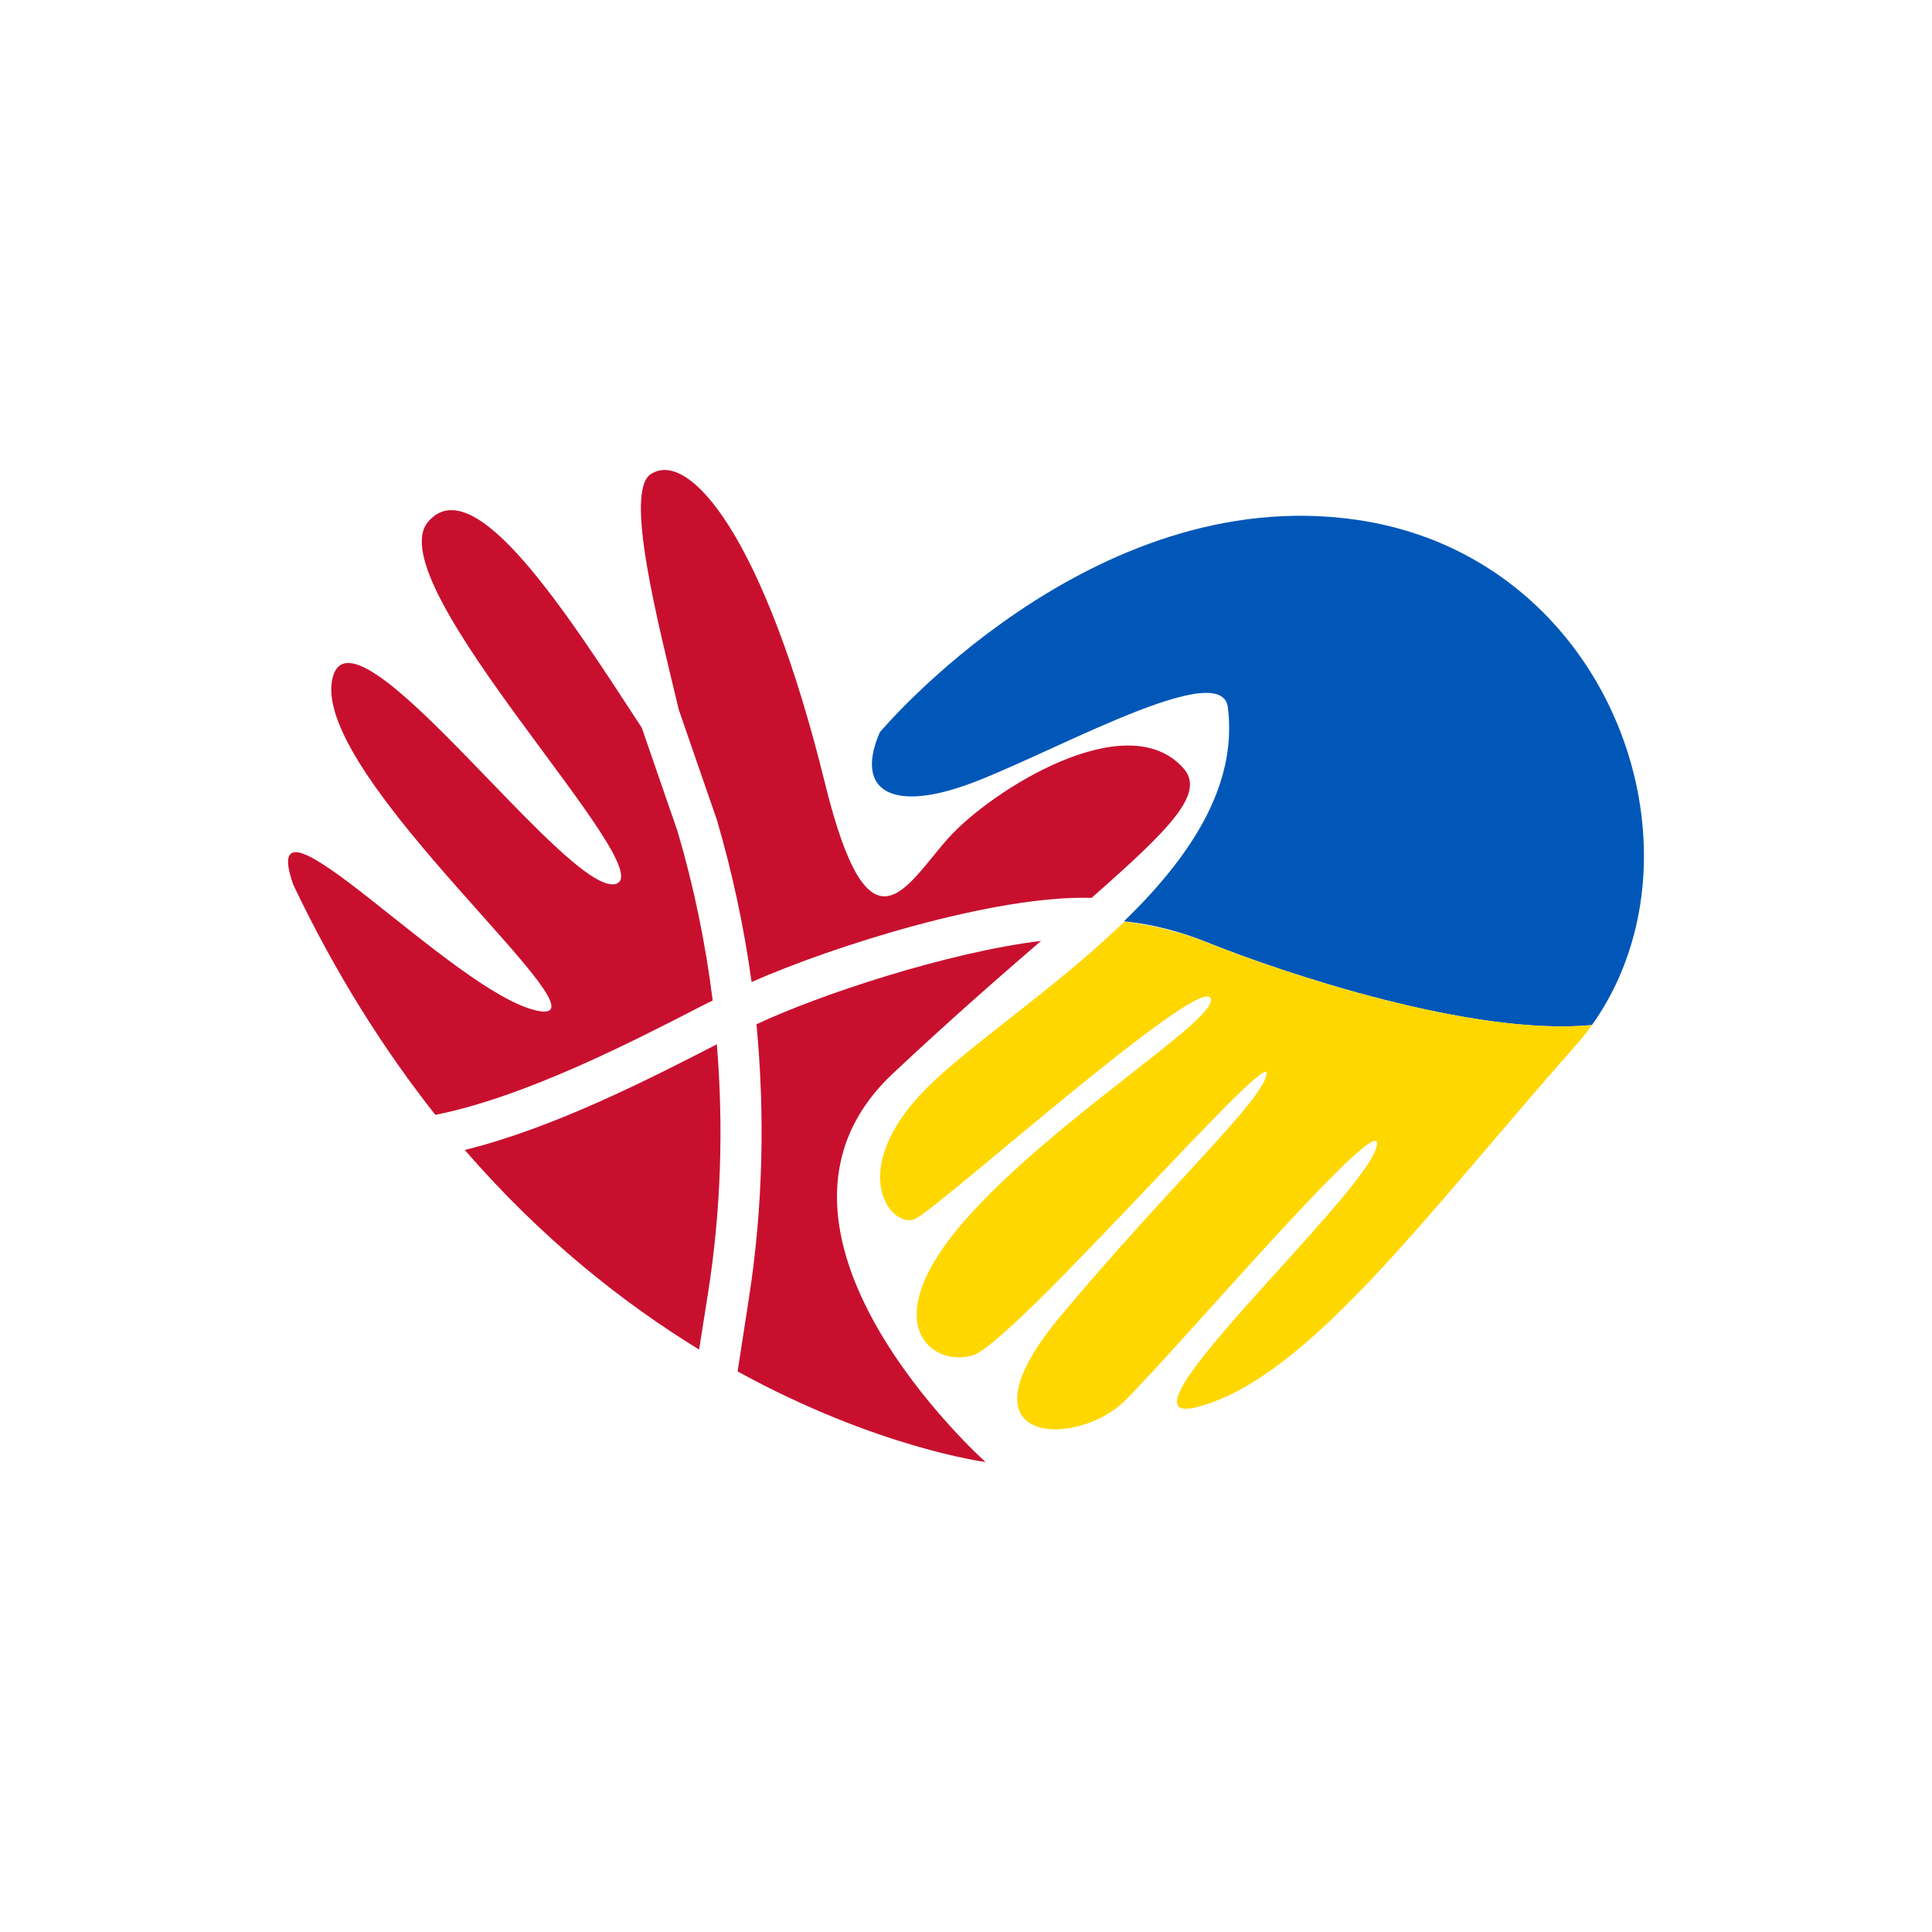<svg width="512" height="512" xmlns="http://www.w3.org/2000/svg" xml:space="preserve" version="1.1">

 <g>
  <title>Layer 1</title>
  <g id="svg_1">
   <path id="svg_2" fill="#0057B7" d="m433.473,245.848c-2.2,9.2 -6,18 -11.6,25.8c-31.7,3 -81.5,-13.7 -101.9,-21.9c-7.2,-2.9 -14.4,-4.8 -22.1,-5.6c17,-16.5 30.3,-35.6 27.5,-56.9c-2.3,-13.7 -51.8,15.4 -71.7,21.6c-19,6 -26.7,-0.6 -20.5,-14.8c0,0 55.7,-66.5 126.3,-56.3c56.2,8.1 84.6,63.5 74,108.1z" class="st0"/>
   <path id="svg_3" fill="#FFD700" d="m421.873,271.648c-1.3,1.9 -2.8,3.7 -4.3,5.4c-39.3,44.4 -71,88.2 -100.2,95.8c-24.8,6.5 42.7,-54.3 47.3,-68.5c4.6,-14.2 -51,51.3 -66.5,66.8c-12.7,12.7 -46.1,12.3 -17.1,-22.4c29,-34.7 54,-57.4 54.6,-64.3c0.6,-6.8 -67,71.3 -77.8,74.7c-10.8,3.4 -26.2,-8.3 -2.3,-35.6c23.9,-27.3 69.1,-54.5 65.1,-59.2c-4.1,-4.8 -69.7,53.8 -77.8,58.5c-6.3,3.6 -19.4,-12.3 2.7,-34.5c11.1,-11.1 32.6,-25.4 50.6,-42.4c0.6,-0.6 1.2,-1.1 1.8,-1.7c7.6,0.9 14.9,2.7 22.1,5.6c20.3,8.1 70.1,24.8 101.8,21.8z" class="st1"/>
   <g id="svg_4">
    <g id="svg_5">
     <path id="svg_6" fill="#C8102E" d="m313.573,203.548c-15,-16.8 -50.8,5.9 -62.1,18.4s-21,33.6 -32.8,-14.2c-16,-65.2 -36,-88.8 -46.2,-82.1c-7.1,4.6 1.8,38.9 7.4,62.4l10.1,29.2c4.1,14 7.2,28.4 9.2,43c21.7,-9.6 64.6,-23.1 90.1,-22.3c20.9,-18.4 30.3,-27.8 24.3,-34.4z" class="st2"/>
     <path id="svg_7" fill="#C8102E" d="m236.673,284.448c14.9,-14 28.1,-25.5 39.2,-35.1c-24.7,3 -58.9,14.3 -75.4,22.1c2.3,24.2 1.7,48.7 -2,72.6l-3,19.4c37,20.3 65.7,24 65.7,24s-68.8,-61.5 -24.5,-103z" class="st2"/>
    </g>
    <g id="svg_8">
     <path id="svg_9" fill="#C8102E" d="m123.173,304.748c20.5,23.7 42.2,40.7 62.1,52.9l2.4,-15.2c3.4,-21.7 4.1,-43.8 2.3,-65.7c-17.7,9.1 -43.2,22.2 -66.8,28z" class="st2"/>
     <path id="svg_10" fill="#C8102E" d="m185.073,267.048c1.3,-0.7 2.6,-1.3 3.8,-1.9c-1.9,-15.2 -5,-30.2 -9.3,-44.8l-9.5,-27.5c-19.9,-30.5 -44.4,-68.8 -56.6,-54.6c-13.9,16.2 62.4,92.5 49.7,96c-12.7,3.5 -70,-77.7 -75.1,-54.3c-5.7,26 76.3,92.5 54.3,87.9c-22,-4.6 -75.1,-63.6 -64.7,-33.5c11.3,23.8 24.2,44 37.7,61.1c23.7,-4.7 52.2,-19.4 69.7,-28.4z" class="st2"/>
    </g>
   </g>
  </g>
 </g>
</svg>